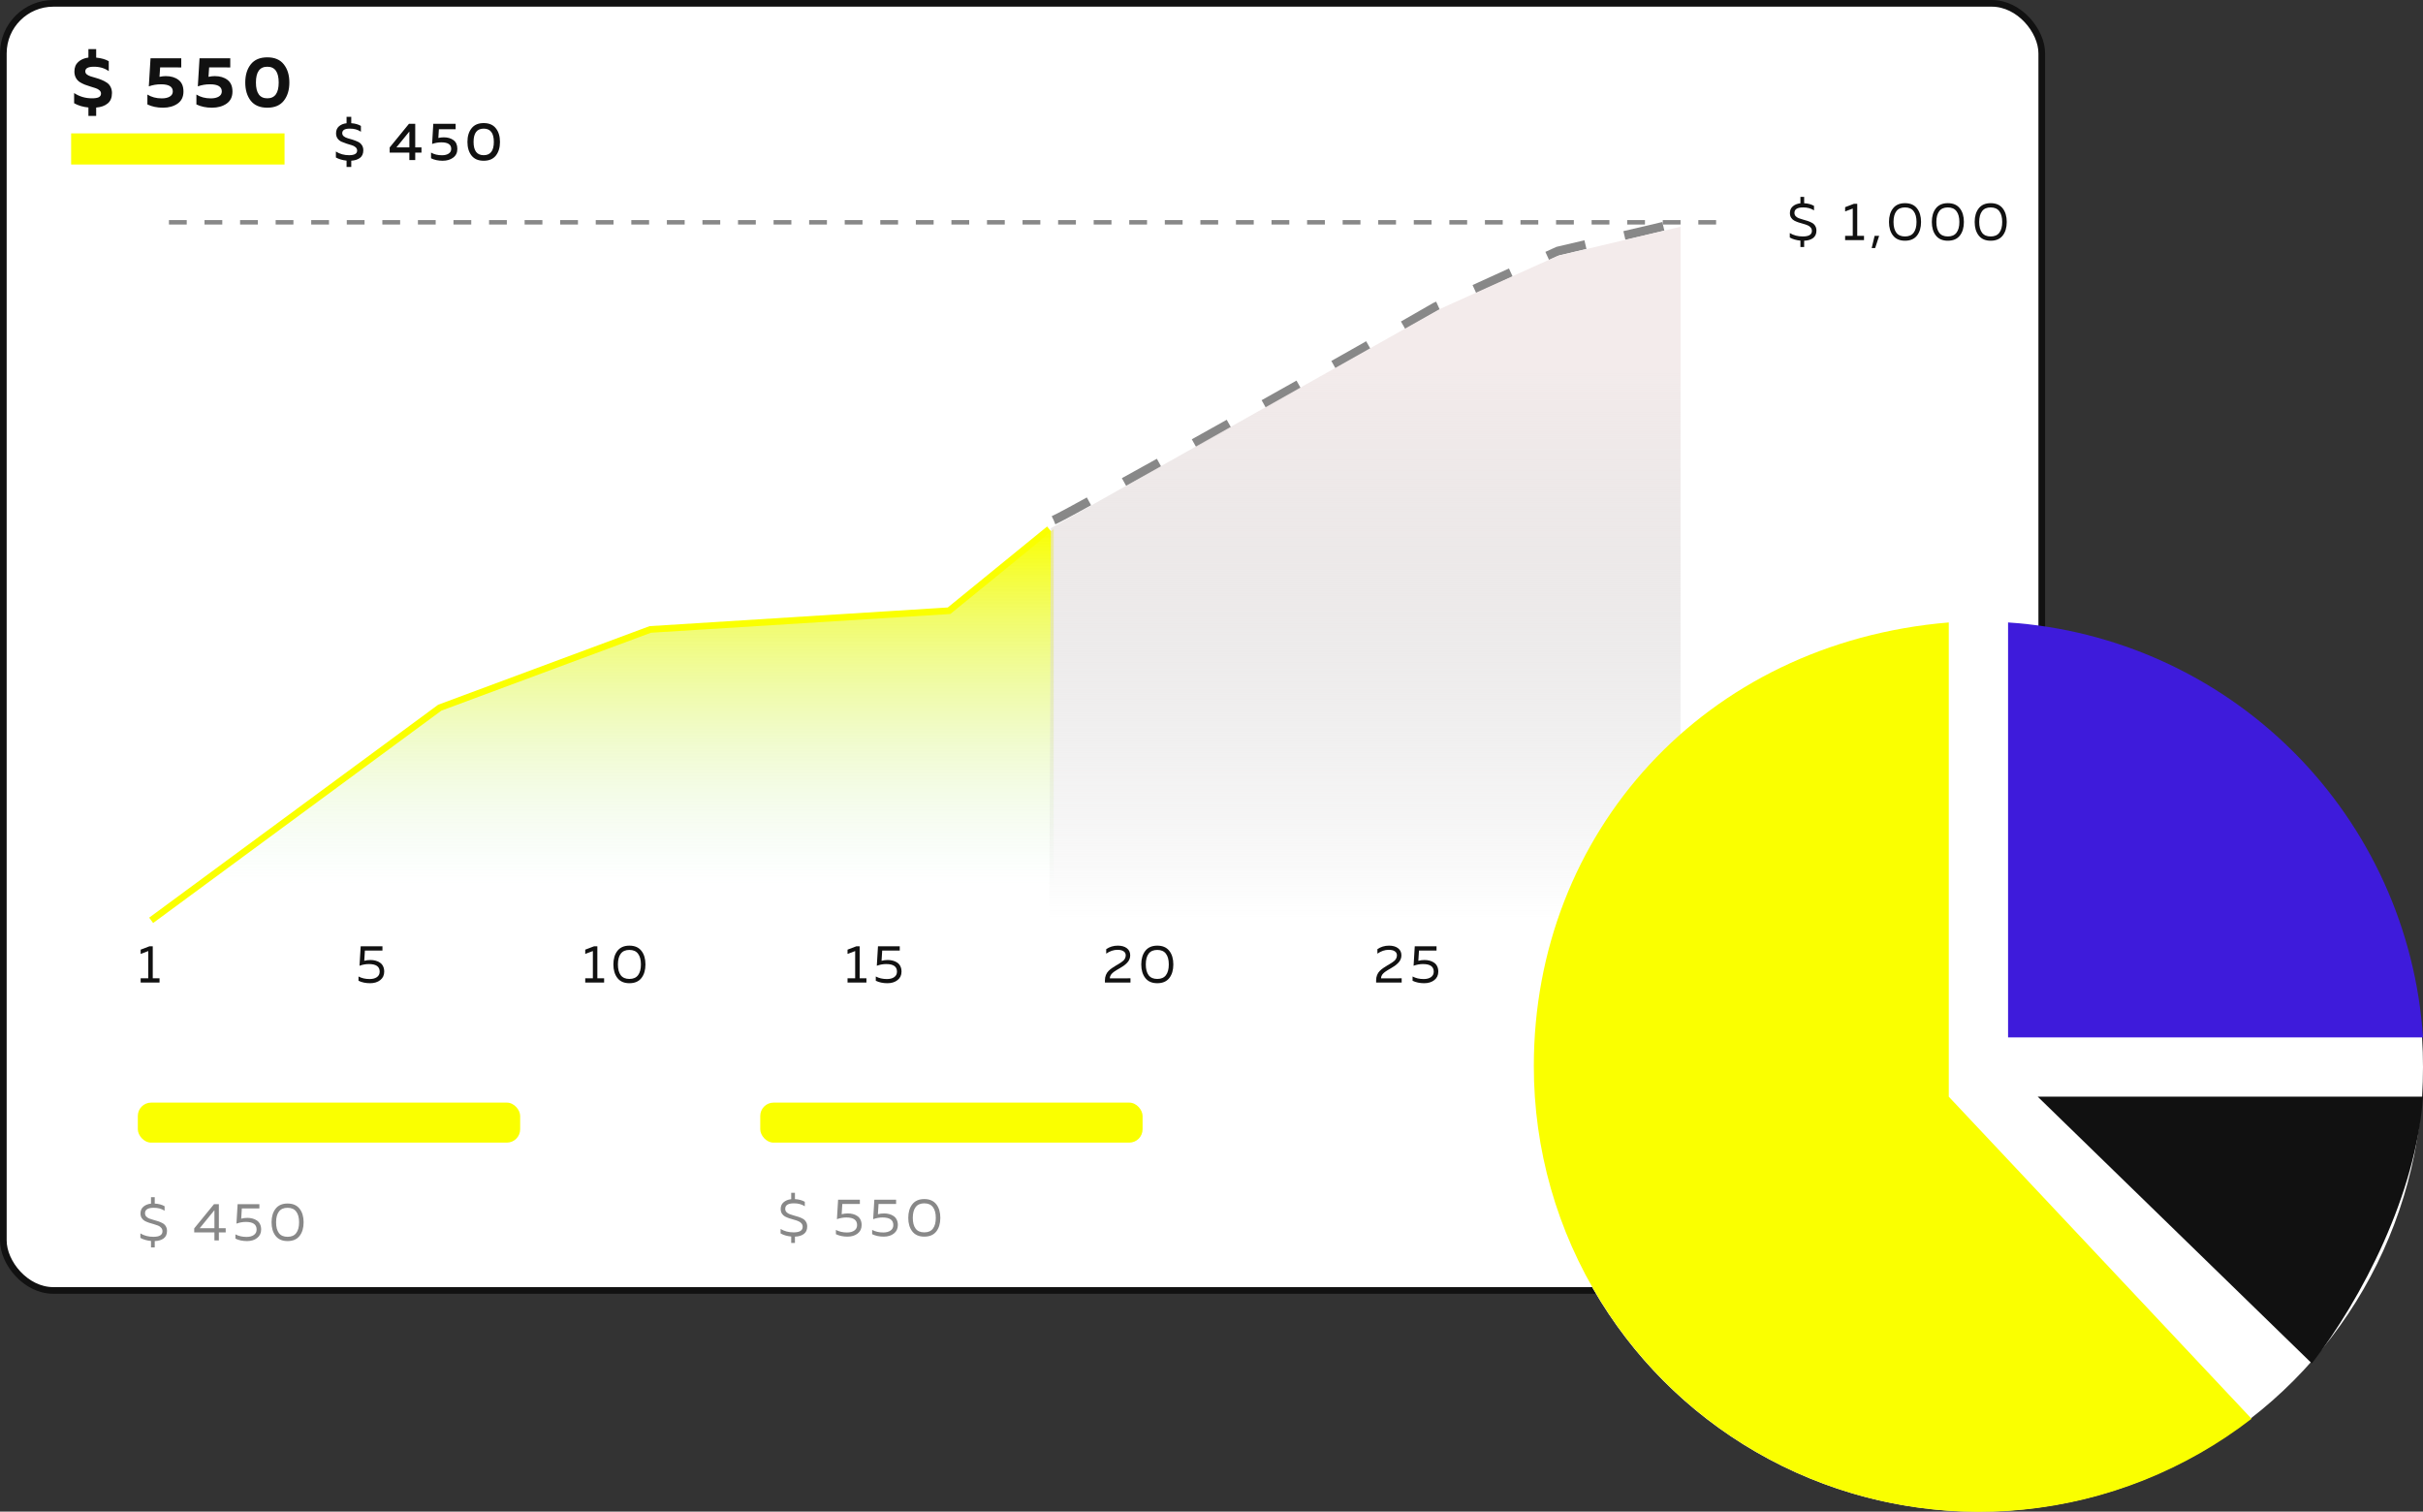<svg width="545" height="340" viewBox="0 0 545 340" fill="none" xmlns="http://www.w3.org/2000/svg">
<rect x="0" y="0" width="545" height="340" fill="#333333" stroke="none"/>
<rect x="0.75" y="0.75" width="458.5" height="289.5" rx="11.25" fill="white" stroke="#111111" stroke-width="1.5"/>
<path d="M405.804 208.56H404.964V207.12C404.036 207.032 403.24 206.8 402.576 206.424V205.416C403.416 205.928 404.392 206.184 405.504 206.184C406.864 206.184 407.544 205.768 407.544 204.936C407.544 204.632 407.452 204.376 407.268 204.168C407.092 203.952 406.856 203.784 406.56 203.664C406.272 203.544 405.952 203.436 405.6 203.34C405.248 203.244 404.896 203.14 404.544 203.028C404.192 202.908 403.868 202.772 403.572 202.62C403.284 202.46 403.048 202.236 402.864 201.948C402.688 201.66 402.6 201.316 402.6 200.916C402.6 200.284 402.82 199.78 403.26 199.404C403.7 199.028 404.268 198.8 404.964 198.72V197.28H405.804V198.708C406.676 198.756 407.416 198.956 408.024 199.308V200.316C407.32 199.86 406.496 199.64 405.552 199.656C404.264 199.656 403.62 200.064 403.62 200.88C403.62 201.168 403.708 201.412 403.884 201.612C404.068 201.812 404.304 201.968 404.592 202.08C404.888 202.192 405.212 202.296 405.564 202.392C405.916 202.48 406.268 202.584 406.62 202.704C406.972 202.824 407.292 202.964 407.58 203.124C407.876 203.284 408.112 203.512 408.288 203.808C408.472 204.104 408.564 204.456 408.564 204.864C408.564 205.616 408.308 206.18 407.796 206.556C407.284 206.924 406.62 207.12 405.804 207.144V208.56ZM411.72 205.98C411.112 205.204 410.808 204.184 410.808 202.92C410.808 201.656 411.112 200.636 411.72 199.86C412.328 199.084 413.224 198.696 414.408 198.696C415.6 198.696 416.5 199.084 417.108 199.86C417.716 200.628 418.02 201.648 418.02 202.92C418.02 204.192 417.716 205.216 417.108 205.992C416.5 206.76 415.6 207.144 414.408 207.144C413.224 207.144 412.328 206.756 411.72 205.98ZM416.352 205.344C416.784 204.776 417 203.968 417 202.92C417 201.872 416.784 201.068 416.352 200.508C415.928 199.94 415.28 199.656 414.408 199.656C413.536 199.656 412.888 199.94 412.464 200.508C412.04 201.068 411.828 201.872 411.828 202.92C411.828 203.968 412.04 204.776 412.464 205.344C412.888 205.904 413.536 206.184 414.408 206.184C415.28 206.184 415.928 205.904 416.352 205.344Z" fill="#111111"/>
<path d="M34.804 280.56H33.964V279.12C33.036 279.032 32.24 278.8 31.576 278.424V277.416C32.416 277.928 33.392 278.184 34.504 278.184C35.864 278.184 36.544 277.768 36.544 276.936C36.544 276.632 36.452 276.376 36.268 276.168C36.092 275.952 35.856 275.784 35.56 275.664C35.272 275.544 34.952 275.436 34.6 275.34C34.248 275.244 33.896 275.14 33.544 275.028C33.192 274.908 32.868 274.772 32.572 274.62C32.284 274.46 32.048 274.236 31.864 273.948C31.688 273.66 31.6 273.316 31.6 272.916C31.6 272.284 31.82 271.78 32.26 271.404C32.7 271.028 33.268 270.8 33.964 270.72V269.28H34.804V270.708C35.676 270.756 36.416 270.956 37.024 271.308V272.316C36.32 271.86 35.496 271.64 34.552 271.656C33.264 271.656 32.62 272.064 32.62 272.88C32.62 273.168 32.708 273.412 32.884 273.612C33.068 273.812 33.304 273.968 33.592 274.08C33.888 274.192 34.212 274.296 34.564 274.392C34.916 274.48 35.268 274.584 35.62 274.704C35.972 274.824 36.292 274.964 36.58 275.124C36.876 275.284 37.112 275.512 37.288 275.808C37.472 276.104 37.564 276.456 37.564 276.864C37.564 277.616 37.308 278.18 36.796 278.556C36.284 278.924 35.62 279.12 34.804 279.144V280.56ZM48.136 270.84H49.228V276.252H50.764V277.188H49.228V279H48.232V277.188H43.684V276.288L48.136 270.84ZM48.232 276.252V272.196L44.92 276.252H48.232ZM53.447 270.84H58.343V271.8H54.395L54.251 274.104C54.683 273.984 55.147 273.924 55.643 273.924C56.051 273.924 56.431 273.972 56.783 274.068C57.135 274.156 57.459 274.3 57.755 274.5C58.059 274.692 58.299 274.964 58.475 275.316C58.651 275.66 58.739 276.068 58.739 276.54C58.739 277.348 58.439 277.984 57.839 278.448C57.247 278.912 56.491 279.144 55.571 279.144C54.579 279.144 53.707 278.96 52.955 278.592V277.632C53.675 278.016 54.507 278.208 55.451 278.208C56.139 278.208 56.687 278.064 57.095 277.776C57.511 277.488 57.719 277.076 57.719 276.54C57.719 275.404 56.911 274.836 55.295 274.836C54.591 274.836 53.887 274.964 53.183 275.22L53.447 270.84ZM61.992 277.98C61.384 277.204 61.08 276.184 61.08 274.92C61.08 273.656 61.384 272.636 61.992 271.86C62.6 271.084 63.496 270.696 64.68 270.696C65.872 270.696 66.772 271.084 67.38 271.86C67.988 272.628 68.292 273.648 68.292 274.92C68.292 276.192 67.988 277.216 67.38 277.992C66.772 278.76 65.872 279.144 64.68 279.144C63.496 279.144 62.6 278.756 61.992 277.98ZM66.624 277.344C67.056 276.776 67.272 275.968 67.272 274.92C67.272 273.872 67.056 273.068 66.624 272.508C66.2 271.94 65.552 271.656 64.68 271.656C63.808 271.656 63.16 271.94 62.736 272.508C62.312 273.068 62.1 273.872 62.1 274.92C62.1 275.968 62.312 276.776 62.736 277.344C63.16 277.904 63.808 278.184 64.68 278.184C65.552 278.184 66.2 277.904 66.624 277.344Z" fill="#888888"/>
<path d="M178.804 279.56H177.964V278.12C177.036 278.032 176.24 277.8 175.576 277.424V276.416C176.416 276.928 177.392 277.184 178.504 277.184C179.864 277.184 180.544 276.768 180.544 275.936C180.544 275.632 180.452 275.376 180.268 275.168C180.092 274.952 179.856 274.784 179.56 274.664C179.272 274.544 178.952 274.436 178.6 274.34C178.248 274.244 177.896 274.14 177.544 274.028C177.192 273.908 176.868 273.772 176.572 273.62C176.284 273.46 176.048 273.236 175.864 272.948C175.688 272.66 175.6 272.316 175.6 271.916C175.6 271.284 175.82 270.78 176.26 270.404C176.7 270.028 177.268 269.8 177.964 269.72V268.28H178.804V269.708C179.676 269.756 180.416 269.956 181.024 270.308V271.316C180.32 270.86 179.496 270.64 178.552 270.656C177.264 270.656 176.62 271.064 176.62 271.88C176.62 272.168 176.708 272.412 176.884 272.612C177.068 272.812 177.304 272.968 177.592 273.08C177.888 273.192 178.212 273.296 178.564 273.392C178.916 273.48 179.268 273.584 179.62 273.704C179.972 273.824 180.292 273.964 180.58 274.124C180.876 274.284 181.112 274.512 181.288 274.808C181.472 275.104 181.564 275.456 181.564 275.864C181.564 276.616 181.308 277.18 180.796 277.556C180.284 277.924 179.62 278.12 178.804 278.144V279.56ZM188.512 269.84H193.408V270.8H189.46L189.316 273.104C189.748 272.984 190.212 272.924 190.708 272.924C191.116 272.924 191.496 272.972 191.848 273.068C192.2 273.156 192.524 273.3 192.82 273.5C193.124 273.692 193.364 273.964 193.54 274.316C193.716 274.66 193.804 275.068 193.804 275.54C193.804 276.348 193.504 276.984 192.904 277.448C192.312 277.912 191.556 278.144 190.636 278.144C189.644 278.144 188.772 277.96 188.02 277.592V276.632C188.74 277.016 189.572 277.208 190.516 277.208C191.204 277.208 191.752 277.064 192.16 276.776C192.576 276.488 192.784 276.076 192.784 275.54C192.784 274.404 191.976 273.836 190.36 273.836C189.656 273.836 188.952 273.964 188.248 274.22L188.512 269.84ZM196.662 269.84H201.558V270.8H197.61L197.466 273.104C197.898 272.984 198.362 272.924 198.858 272.924C199.266 272.924 199.646 272.972 199.998 273.068C200.35 273.156 200.674 273.3 200.97 273.5C201.274 273.692 201.514 273.964 201.69 274.316C201.866 274.66 201.954 275.068 201.954 275.54C201.954 276.348 201.654 276.984 201.054 277.448C200.462 277.912 199.706 278.144 198.786 278.144C197.794 278.144 196.922 277.96 196.17 277.592V276.632C196.89 277.016 197.722 277.208 198.666 277.208C199.354 277.208 199.902 277.064 200.31 276.776C200.726 276.488 200.934 276.076 200.934 275.54C200.934 274.404 200.126 273.836 198.51 273.836C197.806 273.836 197.102 273.964 196.398 274.22L196.662 269.84ZM205.207 276.98C204.599 276.204 204.295 275.184 204.295 273.92C204.295 272.656 204.599 271.636 205.207 270.86C205.815 270.084 206.711 269.696 207.895 269.696C209.087 269.696 209.987 270.084 210.595 270.86C211.203 271.628 211.507 272.648 211.507 273.92C211.507 275.192 211.203 276.216 210.595 276.992C209.987 277.76 209.087 278.144 207.895 278.144C206.711 278.144 205.815 277.756 205.207 276.98ZM209.839 276.344C210.271 275.776 210.487 274.968 210.487 273.92C210.487 272.872 210.271 272.068 209.839 271.508C209.415 270.94 208.767 270.656 207.895 270.656C207.023 270.656 206.375 270.94 205.951 271.508C205.527 272.068 205.315 272.872 205.315 273.92C205.315 274.968 205.527 275.776 205.951 276.344C206.375 276.904 207.023 277.184 207.895 277.184C208.767 277.184 209.415 276.904 209.839 276.344Z" fill="#888888"/>
<path d="M405.804 55.56H404.964V54.12C404.036 54.032 403.24 53.8 402.576 53.424V52.416C403.416 52.928 404.392 53.184 405.504 53.184C406.864 53.184 407.544 52.768 407.544 51.936C407.544 51.632 407.452 51.376 407.268 51.168C407.092 50.952 406.856 50.784 406.56 50.664C406.272 50.544 405.952 50.436 405.6 50.34C405.248 50.244 404.896 50.14 404.544 50.028C404.192 49.908 403.868 49.772 403.572 49.62C403.284 49.46 403.048 49.236 402.864 48.948C402.688 48.66 402.6 48.316 402.6 47.916C402.6 47.284 402.82 46.78 403.26 46.404C403.7 46.028 404.268 45.8 404.964 45.72V44.28H405.804V45.708C406.676 45.756 407.416 45.956 408.024 46.308V47.316C407.32 46.86 406.496 46.64 405.552 46.656C404.264 46.656 403.62 47.064 403.62 47.88C403.62 48.168 403.708 48.412 403.884 48.612C404.068 48.812 404.304 48.968 404.592 49.08C404.888 49.192 405.212 49.296 405.564 49.392C405.916 49.48 406.268 49.584 406.62 49.704C406.972 49.824 407.292 49.964 407.58 50.124C407.876 50.284 408.112 50.512 408.288 50.808C408.472 51.104 408.564 51.456 408.564 51.864C408.564 52.616 408.308 53.18 407.796 53.556C407.284 53.924 406.62 54.12 405.804 54.144V55.56ZM417 45.84H417.744V53.04H419.268V54H415.02V53.04H416.736V46.908L415.02 47.556V46.596L417 45.84ZM421.773 55.8H420.993L421.653 53.04H422.673L421.773 55.8ZM425.797 52.98C425.189 52.204 424.885 51.184 424.885 49.92C424.885 48.656 425.189 47.636 425.797 46.86C426.405 46.084 427.301 45.696 428.485 45.696C429.677 45.696 430.577 46.084 431.185 46.86C431.793 47.628 432.097 48.648 432.097 49.92C432.097 51.192 431.793 52.216 431.185 52.992C430.577 53.76 429.677 54.144 428.485 54.144C427.301 54.144 426.405 53.756 425.797 52.98ZM430.429 52.344C430.861 51.776 431.077 50.968 431.077 49.92C431.077 48.872 430.861 48.068 430.429 47.508C430.005 46.94 429.357 46.656 428.485 46.656C427.613 46.656 426.965 46.94 426.541 47.508C426.117 48.068 425.905 48.872 425.905 49.92C425.905 50.968 426.117 51.776 426.541 52.344C426.965 52.904 427.613 53.184 428.485 53.184C429.357 53.184 430.005 52.904 430.429 52.344ZM435.434 52.98C434.826 52.204 434.522 51.184 434.522 49.92C434.522 48.656 434.826 47.636 435.434 46.86C436.042 46.084 436.938 45.696 438.122 45.696C439.314 45.696 440.214 46.084 440.822 46.86C441.43 47.628 441.734 48.648 441.734 49.92C441.734 51.192 441.43 52.216 440.822 52.992C440.214 53.76 439.314 54.144 438.122 54.144C436.938 54.144 436.042 53.756 435.434 52.98ZM440.066 52.344C440.498 51.776 440.714 50.968 440.714 49.92C440.714 48.872 440.498 48.068 440.066 47.508C439.642 46.94 438.994 46.656 438.122 46.656C437.25 46.656 436.602 46.94 436.178 47.508C435.754 48.068 435.542 48.872 435.542 49.92C435.542 50.968 435.754 51.776 436.178 52.344C436.602 52.904 437.25 53.184 438.122 53.184C438.994 53.184 439.642 52.904 440.066 52.344ZM445.072 52.98C444.464 52.204 444.16 51.184 444.16 49.92C444.16 48.656 444.464 47.636 445.072 46.86C445.68 46.084 446.576 45.696 447.76 45.696C448.952 45.696 449.852 46.084 450.46 46.86C451.068 47.628 451.372 48.648 451.372 49.92C451.372 51.192 451.068 52.216 450.46 52.992C449.852 53.76 448.952 54.144 447.76 54.144C446.576 54.144 445.68 53.756 445.072 52.98ZM449.704 52.344C450.136 51.776 450.352 50.968 450.352 49.92C450.352 48.872 450.136 48.068 449.704 47.508C449.28 46.94 448.632 46.656 447.76 46.656C446.888 46.656 446.24 46.94 445.816 47.508C445.392 48.068 445.18 48.872 445.18 49.92C445.18 50.968 445.392 51.776 445.816 52.344C446.24 52.904 446.888 53.184 447.76 53.184C448.632 53.184 449.28 52.904 449.704 52.344Z" fill="#111111"/>
<path d="M21.632 26.08H19.888V24.176C18.661 24.059 17.589 23.739 16.672 23.216V20.928C17.867 21.717 19.205 22.112 20.688 22.112C21.371 22.112 21.877 22.032 22.208 21.872C22.549 21.701 22.72 21.424 22.72 21.04C22.72 20.763 22.608 20.523 22.384 20.32C22.171 20.117 21.888 19.957 21.536 19.84C21.184 19.712 20.795 19.589 20.368 19.472C19.941 19.344 19.515 19.2 19.088 19.04C18.661 18.869 18.272 18.672 17.92 18.448C17.568 18.213 17.28 17.893 17.056 17.488C16.843 17.083 16.736 16.613 16.736 16.08C16.736 15.173 17.024 14.459 17.6 13.936C18.176 13.403 18.939 13.072 19.888 12.944V11.04H21.632V12.96C22.763 13.067 23.707 13.333 24.464 13.76V16C23.515 15.317 22.363 14.987 21.008 15.008C19.792 15.029 19.184 15.376 19.184 16.048C19.184 16.304 19.291 16.528 19.504 16.72C19.728 16.901 20.016 17.051 20.368 17.168C20.731 17.285 21.125 17.403 21.552 17.52C21.979 17.637 22.4 17.781 22.816 17.952C23.243 18.123 23.632 18.325 23.984 18.56C24.347 18.784 24.635 19.099 24.848 19.504C25.072 19.909 25.184 20.384 25.184 20.928C25.184 21.973 24.859 22.757 24.208 23.28C23.568 23.803 22.709 24.107 21.632 24.192V26.08ZM33.858 13.104H40.77V15.168L36.018 15.152L35.874 17.28C36.386 17.173 36.856 17.12 37.282 17.12C38.456 17.12 39.41 17.403 40.146 17.968C40.893 18.533 41.266 19.408 41.266 20.592C41.266 21.787 40.824 22.693 39.938 23.312C39.053 23.92 37.96 24.224 36.658 24.224C35.336 24.224 34.168 23.979 33.154 23.488V21.264C34.061 21.84 35.138 22.128 36.386 22.128C37.133 22.128 37.73 21.995 38.178 21.728C38.637 21.461 38.866 21.072 38.866 20.56C38.866 19.493 37.981 18.96 36.21 18.96C35.25 18.96 34.338 19.115 33.474 19.424L33.858 13.104ZM44.88 13.104H51.792V15.168L47.04 15.152L46.896 17.28C47.408 17.173 47.878 17.12 48.304 17.12C49.478 17.12 50.432 17.403 51.168 17.968C51.915 18.533 52.288 19.408 52.288 20.592C52.288 21.787 51.846 22.693 50.96 23.312C50.075 23.92 48.982 24.224 47.68 24.224C46.358 24.224 45.19 23.979 44.176 23.488V21.264C45.083 21.84 46.16 22.128 47.408 22.128C48.155 22.128 48.752 21.995 49.2 21.728C49.659 21.461 49.888 21.072 49.888 20.56C49.888 19.493 49.003 18.96 47.232 18.96C46.272 18.96 45.36 19.115 44.496 19.424L44.88 13.104ZM56.398 22.656C55.577 21.6 55.166 20.235 55.166 18.56C55.166 16.885 55.577 15.525 56.398 14.48C57.23 13.424 58.473 12.896 60.126 12.896C61.779 12.896 63.017 13.424 63.838 14.48C64.67 15.525 65.086 16.885 65.086 18.56C65.086 20.235 64.67 21.6 63.838 22.656C63.017 23.701 61.779 24.224 60.126 24.224C58.473 24.224 57.23 23.701 56.398 22.656ZM60.126 22.112C61.833 22.112 62.686 20.928 62.686 18.56C62.686 16.192 61.833 15.008 60.126 15.008C58.419 15.008 57.566 16.192 57.566 18.56C57.566 20.928 58.419 22.112 60.126 22.112Z" fill="#111111"/>
<path d="M79.008 37.56H77.952V36.132C77.024 36.028 76.224 35.792 75.552 35.424V34.08C76.416 34.632 77.404 34.908 78.516 34.908C79.724 34.908 80.328 34.56 80.328 33.864C80.328 33.56 80.208 33.308 79.968 33.108C79.736 32.9 79.444 32.748 79.092 32.652C78.748 32.556 78.368 32.44 77.952 32.304C77.544 32.168 77.164 32.024 76.812 31.872C76.468 31.72 76.176 31.484 75.936 31.164C75.704 30.836 75.588 30.44 75.588 29.976C75.588 29.32 75.804 28.8 76.236 28.416C76.676 28.032 77.248 27.8 77.952 27.72V26.28H79.008V27.708C79.88 27.772 80.604 27.976 81.18 28.32V29.628C80.468 29.148 79.628 28.916 78.66 28.932C77.54 28.932 76.98 29.272 76.98 29.952C76.98 30.232 77.096 30.468 77.328 30.66C77.568 30.852 77.86 30.996 78.204 31.092C78.556 31.18 78.936 31.292 79.344 31.428C79.76 31.564 80.14 31.712 80.484 31.872C80.836 32.024 81.128 32.264 81.36 32.592C81.6 32.92 81.72 33.32 81.72 33.792C81.72 34.552 81.472 35.124 80.976 35.508C80.48 35.884 79.824 36.096 79.008 36.144V37.56ZM91.993 27.84H93.397V33.144H94.801V34.332H93.397V36H92.077V34.332H87.649V33.168L91.993 27.84ZM92.077 33.144V29.58L89.173 33.144H92.077ZM97.458 27.84H102.486V29.064H98.718L98.598 31.032C98.99 30.936 99.402 30.888 99.834 30.888C100.706 30.888 101.43 31.1 102.006 31.524C102.582 31.94 102.87 32.596 102.87 33.492C102.87 34.34 102.554 34.996 101.922 35.46C101.298 35.924 100.514 36.156 99.57 36.156C98.586 36.156 97.714 35.972 96.954 35.604V34.32C97.642 34.72 98.462 34.92 99.414 34.92C100.038 34.92 100.538 34.796 100.914 34.548C101.298 34.3 101.49 33.944 101.49 33.48C101.49 32.504 100.75 32.016 99.27 32.016C98.582 32.016 97.89 32.136 97.194 32.376L97.458 27.84ZM106.062 34.992C105.446 34.208 105.138 33.184 105.138 31.92C105.138 30.656 105.446 29.636 106.062 28.86C106.678 28.076 107.59 27.684 108.798 27.684C110.006 27.684 110.918 28.076 111.534 28.86C112.15 29.636 112.458 30.656 112.458 31.92C112.458 33.184 112.15 34.208 111.534 34.992C110.918 35.768 110.006 36.156 108.798 36.156C107.59 36.156 106.678 35.768 106.062 34.992ZM108.798 34.908C110.318 34.908 111.078 33.912 111.078 31.92C111.078 29.928 110.318 28.932 108.798 28.932C107.278 28.932 106.518 29.928 106.518 31.92C106.518 33.912 107.278 34.908 108.798 34.908Z" fill="#111111"/>
<rect x="16" y="30" width="48" height="7" fill="#FAFF00"/>
<rect x="31" y="248" width="86" height="9" rx="3" fill="#FAFF00"/>
<rect x="171" y="248" width="86" height="9" rx="3" fill="#FAFF00"/>
<path d="M237 117C240.065 115.782 308.011 77.663 322.826 69.034L350.413 56.472L378 50" stroke="#888888" stroke-width="2" stroke-dasharray="9 9"/>
<path d="M35 206L99.915 158.717L146.883 141.317L214.471 137.157L237 119V206H35Z" fill="url(#paint0_linear_1:1155)"/>
<path d="M34 207L98.915 159.174L146.265 141.574L213.471 137.365L236 119" stroke="#FAFF00" stroke-width="1.5"/>
<path d="M236.384 118.793L323.886 69.489L350.368 57.548L378 51V207H236L236.384 118.793Z" fill="url(#paint1_linear_1:1155)"/>
<path d="M33.616 212.84H34.36V220.04H35.884V221H31.636V220.04H33.352V213.908L31.636 214.556V213.596L33.616 212.84Z" fill="#111111"/>
<path d="M81.128 212.84H86.024V213.8H82.076L81.932 216.104C82.364 215.984 82.828 215.924 83.324 215.924C83.732 215.924 84.112 215.972 84.464 216.068C84.816 216.156 85.14 216.3 85.436 216.5C85.74 216.692 85.98 216.964 86.156 217.316C86.332 217.66 86.42 218.068 86.42 218.54C86.42 219.348 86.12 219.984 85.52 220.448C84.928 220.912 84.172 221.144 83.252 221.144C82.26 221.144 81.388 220.96 80.636 220.592V219.632C81.356 220.016 82.188 220.208 83.132 220.208C83.82 220.208 84.368 220.064 84.776 219.776C85.192 219.488 85.4 219.076 85.4 218.54C85.4 217.404 84.592 216.836 82.976 216.836C82.272 216.836 81.568 216.964 80.864 217.22L81.128 212.84Z" fill="#111111"/>
<path d="M133.616 212.84H134.36V220.04H135.884V221H131.636V220.04H133.352V213.908L131.636 214.556V213.596L133.616 212.84ZM138.88 219.98C138.272 219.204 137.968 218.184 137.968 216.92C137.968 215.656 138.272 214.636 138.88 213.86C139.488 213.084 140.384 212.696 141.568 212.696C142.76 212.696 143.66 213.084 144.268 213.86C144.876 214.628 145.18 215.648 145.18 216.92C145.18 218.192 144.876 219.216 144.268 219.992C143.66 220.76 142.76 221.144 141.568 221.144C140.384 221.144 139.488 220.756 138.88 219.98ZM143.512 219.344C143.944 218.776 144.16 217.968 144.16 216.92C144.16 215.872 143.944 215.068 143.512 214.508C143.088 213.94 142.44 213.656 141.568 213.656C140.696 213.656 140.048 213.94 139.624 214.508C139.2 215.068 138.988 215.872 138.988 216.92C138.988 217.968 139.2 218.776 139.624 219.344C140.048 219.904 140.696 220.184 141.568 220.184C142.44 220.184 143.088 219.904 143.512 219.344Z" fill="#111111"/>
<path d="M192.616 212.84H193.36V220.04H194.884V221H190.636V220.04H192.352V213.908L190.636 214.556V213.596L192.616 212.84ZM197.484 212.84H202.38V213.8H198.432L198.288 216.104C198.72 215.984 199.184 215.924 199.68 215.924C200.088 215.924 200.468 215.972 200.82 216.068C201.172 216.156 201.496 216.3 201.792 216.5C202.096 216.692 202.336 216.964 202.512 217.316C202.688 217.66 202.776 218.068 202.776 218.54C202.776 219.348 202.476 219.984 201.876 220.448C201.284 220.912 200.528 221.144 199.608 221.144C198.616 221.144 197.744 220.96 196.992 220.592V219.632C197.712 220.016 198.544 220.208 199.488 220.208C200.176 220.208 200.724 220.064 201.132 219.776C201.548 219.488 201.756 219.076 201.756 218.54C201.756 217.404 200.948 216.836 199.332 216.836C198.628 216.836 197.924 216.964 197.22 217.22L197.484 212.84Z" fill="#111111"/>
<path d="M248.816 213.488C249.576 212.96 250.448 212.696 251.432 212.696C252.28 212.696 252.956 212.888 253.46 213.272C253.964 213.656 254.216 214.192 254.216 214.88C254.216 215.208 254.152 215.516 254.024 215.804C253.904 216.092 253.72 216.356 253.472 216.596C253.232 216.836 252.996 217.04 252.764 217.208C252.54 217.368 252.256 217.548 251.912 217.748C251.872 217.772 251.748 217.844 251.54 217.964C251.34 218.084 251.212 218.16 251.156 218.192C251.108 218.224 250.996 218.296 250.82 218.408C250.652 218.512 250.54 218.588 250.484 218.636C250.436 218.684 250.348 218.76 250.22 218.864C250.1 218.968 250.016 219.056 249.968 219.128C249.928 219.2 249.872 219.292 249.8 219.404C249.736 219.508 249.692 219.612 249.668 219.716C249.644 219.82 249.632 219.932 249.632 220.052L254.276 220.04V221H248.528V220.52C248.528 220.072 248.6 219.668 248.744 219.308C248.888 218.94 249.092 218.628 249.356 218.372C249.628 218.108 249.896 217.888 250.16 217.712C250.424 217.528 250.732 217.332 251.084 217.124C251.164 217.084 251.224 217.052 251.264 217.028C251.992 216.604 252.468 216.28 252.692 216.056C253.036 215.704 253.208 215.308 253.208 214.868C253.208 214.468 253.044 214.164 252.716 213.956C252.396 213.74 251.94 213.632 251.348 213.632C250.484 213.632 249.64 213.92 248.816 214.496V213.488ZM257.615 219.98C257.007 219.204 256.703 218.184 256.703 216.92C256.703 215.656 257.007 214.636 257.615 213.86C258.223 213.084 259.119 212.696 260.303 212.696C261.495 212.696 262.395 213.084 263.003 213.86C263.611 214.628 263.915 215.648 263.915 216.92C263.915 218.192 263.611 219.216 263.003 219.992C262.395 220.76 261.495 221.144 260.303 221.144C259.119 221.144 258.223 220.756 257.615 219.98ZM262.247 219.344C262.679 218.776 262.895 217.968 262.895 216.92C262.895 215.872 262.679 215.068 262.247 214.508C261.823 213.94 261.175 213.656 260.303 213.656C259.431 213.656 258.783 213.94 258.359 214.508C257.935 215.068 257.723 215.872 257.723 216.92C257.723 217.968 257.935 218.776 258.359 219.344C258.783 219.904 259.431 220.184 260.303 220.184C261.175 220.184 261.823 219.904 262.247 219.344Z" fill="#111111"/>
<path d="M309.816 213.488C310.576 212.96 311.448 212.696 312.432 212.696C313.28 212.696 313.956 212.888 314.46 213.272C314.964 213.656 315.216 214.192 315.216 214.88C315.216 215.208 315.152 215.516 315.024 215.804C314.904 216.092 314.72 216.356 314.472 216.596C314.232 216.836 313.996 217.04 313.764 217.208C313.54 217.368 313.256 217.548 312.912 217.748C312.872 217.772 312.748 217.844 312.54 217.964C312.34 218.084 312.212 218.16 312.156 218.192C312.108 218.224 311.996 218.296 311.82 218.408C311.652 218.512 311.54 218.588 311.484 218.636C311.436 218.684 311.348 218.76 311.22 218.864C311.1 218.968 311.016 219.056 310.968 219.128C310.928 219.2 310.872 219.292 310.8 219.404C310.736 219.508 310.692 219.612 310.668 219.716C310.644 219.82 310.632 219.932 310.632 220.052L315.276 220.04V221H309.528V220.52C309.528 220.072 309.6 219.668 309.744 219.308C309.888 218.94 310.092 218.628 310.356 218.372C310.628 218.108 310.896 217.888 311.16 217.712C311.424 217.528 311.732 217.332 312.084 217.124C312.164 217.084 312.224 217.052 312.264 217.028C312.992 216.604 313.468 216.28 313.692 216.056C314.036 215.704 314.208 215.308 314.208 214.868C314.208 214.468 314.044 214.164 313.716 213.956C313.396 213.74 312.94 213.632 312.348 213.632C311.484 213.632 310.64 213.92 309.816 214.496V213.488ZM318.219 212.84H323.115V213.8H319.167L319.023 216.104C319.455 215.984 319.919 215.924 320.415 215.924C320.823 215.924 321.203 215.972 321.555 216.068C321.907 216.156 322.231 216.3 322.527 216.5C322.831 216.692 323.071 216.964 323.247 217.316C323.423 217.66 323.511 218.068 323.511 218.54C323.511 219.348 323.211 219.984 322.611 220.448C322.019 220.912 321.263 221.144 320.343 221.144C319.351 221.144 318.479 220.96 317.727 220.592V219.632C318.447 220.016 319.279 220.208 320.223 220.208C320.911 220.208 321.459 220.064 321.867 219.776C322.283 219.488 322.491 219.076 322.491 218.54C322.491 217.404 321.683 216.836 320.067 216.836C319.363 216.836 318.659 216.964 317.955 217.22L318.219 212.84Z" fill="#111111"/>
<path d="M375.12 214.916C375.12 215.332 375.008 215.708 374.784 216.044C374.568 216.372 374.284 216.596 373.932 216.716C374.348 216.844 374.704 217.08 375 217.424C375.304 217.76 375.456 218.212 375.456 218.78C375.456 219.54 375.172 220.124 374.604 220.532C374.044 220.94 373.332 221.144 372.468 221.144C371.372 221.144 370.424 220.964 369.624 220.604V219.608C370.4 220.008 371.32 220.204 372.384 220.196C373.784 220.196 374.484 219.708 374.484 218.732C374.484 217.756 373.82 217.268 372.492 217.268H371.244V216.308L372.384 216.32C372.96 216.32 373.396 216.2 373.692 215.96C373.996 215.712 374.148 215.392 374.148 215C374.148 214.576 373.98 214.244 373.644 214.004C373.308 213.756 372.832 213.632 372.216 213.632C371.368 213.632 370.552 213.84 369.768 214.256V213.272C370.52 212.888 371.38 212.696 372.348 212.696C373.18 212.696 373.848 212.9 374.352 213.308C374.864 213.716 375.12 214.252 375.12 214.916ZM379.859 212.84H380.603V220.04H382.127V221H377.879V220.04H379.595V213.908L377.879 214.556V213.596L379.859 212.84Z" fill="#111111"/>
<path d="M386 50L34 50" stroke="#888888" stroke-dasharray="4 4"/>
<circle cx="445" cy="240" r="100" fill="white"/>
<g clip-path="url(#clip0_1:1155)">
<path fill-rule="evenodd" clip-rule="evenodd" d="M545.005 246.666C543.425 268.626 531.302 292 520.005 306.666L458.338 246.666H545.005Z" fill="#111111"/>
<path fill-rule="evenodd" clip-rule="evenodd" d="M506.44 319.107C491.617 330.573 473.875 337.652 455.229 339.536C436.584 341.421 417.784 338.037 400.966 329.768C384.148 321.5 369.988 308.679 360.094 292.762C350.201 276.846 344.971 258.474 345 239.733C345 187.4 383.267 144.613 438.333 140V246.667L506.44 319.107Z" fill="#FAFF00"/>
<path fill-rule="evenodd" clip-rule="evenodd" d="M451.67 140C475.894 141.609 498.71 151.959 515.877 169.126C533.044 186.293 543.394 209.109 545.003 233.333H451.67V140Z" fill="#3E1BDB"/>
</g>
<defs>
<linearGradient id="paint0_linear_1:1155" x1="153.374" y1="118.622" x2="153.374" y2="201.083" gradientUnits="userSpaceOnUse">
<stop stop-color="#FAFF00"/>
<stop offset="0.975" stop-color="#C7EFDA" stop-opacity="0"/>
</linearGradient>
<linearGradient id="paint1_linear_1:1155" x1="307" y1="82.585" x2="307" y2="207" gradientUnits="userSpaceOnUse">
<stop offset="0.006" stop-color="#F3EBEB"/>
<stop offset="1" stop-color="#C4C4C4" stop-opacity="0"/>
</linearGradient>
<clipPath id="clip0_1:1155">
<rect width="200" height="200" fill="white" transform="translate(345 140)"/>
</clipPath>
</defs>
</svg>
